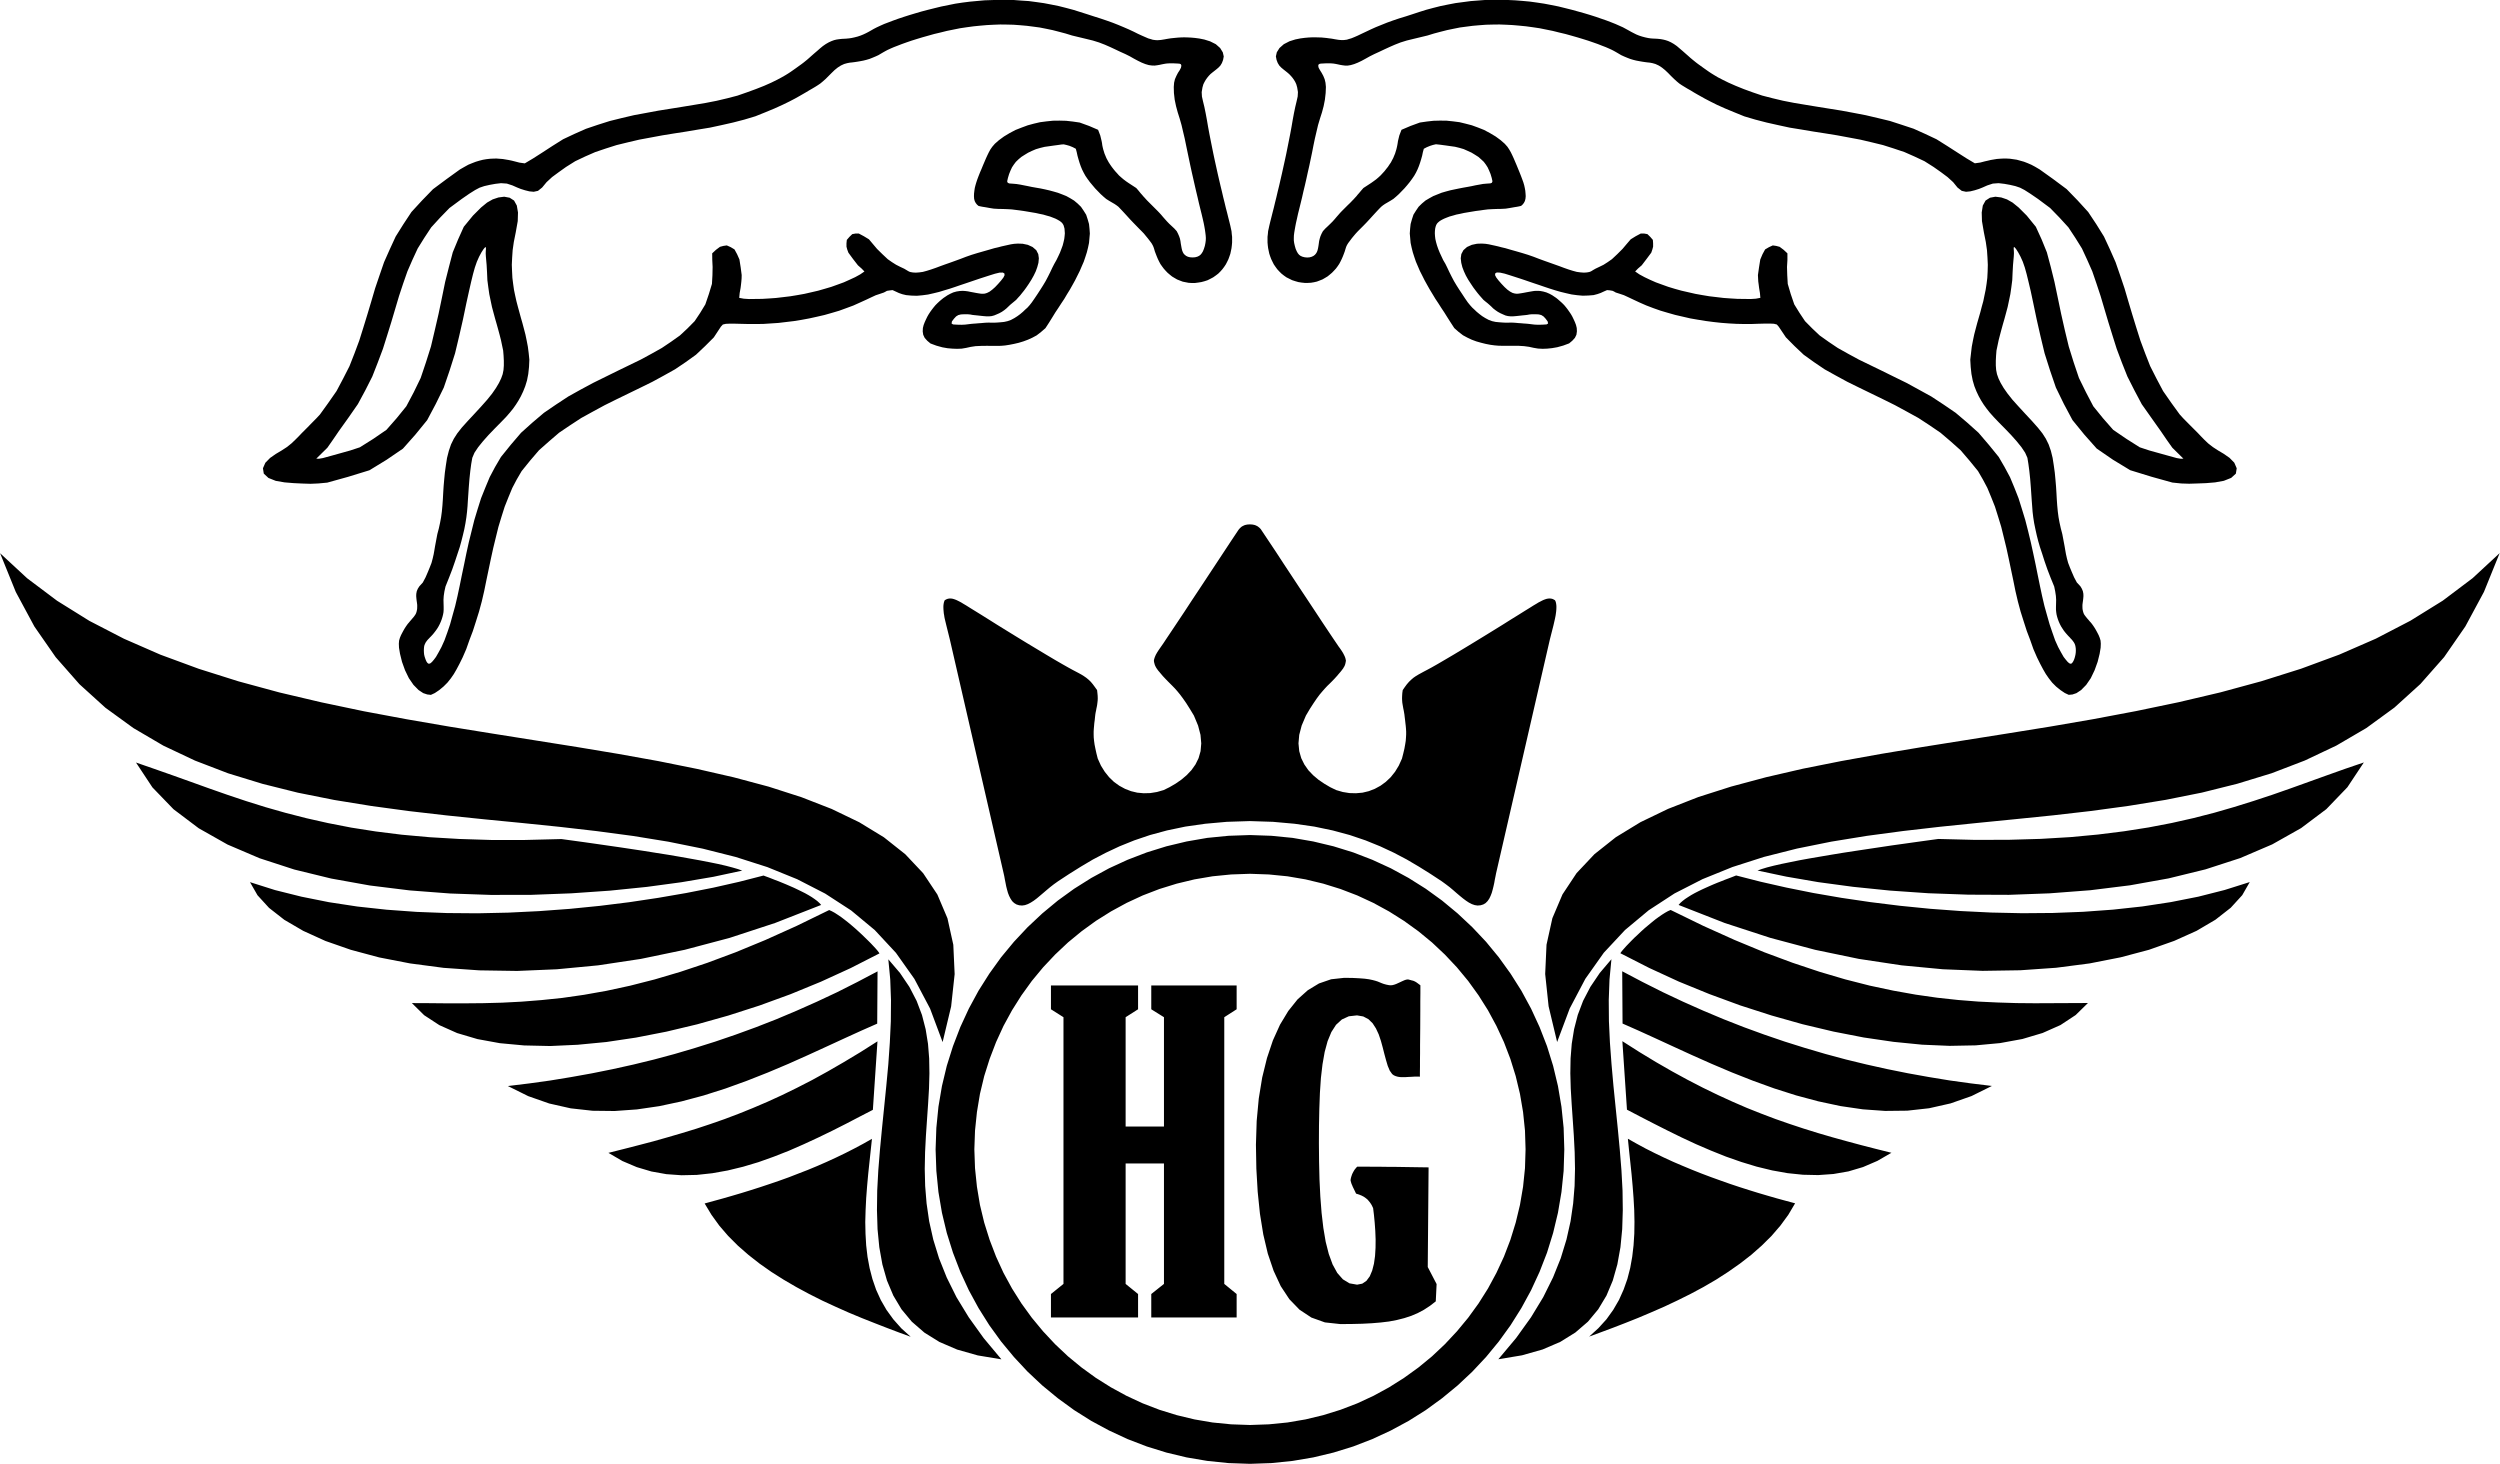 <svg version="1.2" xmlns="http://www.w3.org/2000/svg" viewBox="0 0 2993 1753" width="2993" height="1753">
	<title>test-svg</title>
	<style>
		.s0 { fill: #000000 } 
	</style>
	<path id="Layer" fill-rule="evenodd" class="s0" d="m1043.9 1363.4l-1.5 14-1.5 14.1-1.5 14.2-1.3 14.3-1.1 14.4-0.7 14.3-0.4 14.3 0.3 14.1 0.8 13.9 1.6 13.7 2.5 13.5 3.4 13.1 4.4 12.8 5.6 12.3 6.8 11.8 8.2 11.3 9.6 10.8 11.2 10.1-13.9-5.1-14.5-5.5-14.9-5.8-15.4-6.1-15.6-6.5-15.7-7-15.8-7.3-15.7-7.9-15.4-8.3-15.1-8.8-14.7-9.3-14.1-9.9-13.4-10.5-12.6-11-11.7-11.7-10.6-12.3-9.4-13-8.2-13.6 21.8-6 11.1-3.2 11.2-3.3 11.3-3.5 11.3-3.6 11.4-3.8 11.4-3.9 11.4-4.1 11.3-4.4 11.4-4.4 11.3-4.7 11.2-4.9 11.1-5.1 11-5.3 10.8-5.5 10.7-5.7zm6.6-116.7l-5.5 82-15.5 8-16.1 8.4-16.6 8.4-17.1 8.3-17.5 8.1-17.8 7.8-18.1 7.1-18.2 6.5-18.4 5.5-18.5 4.5-18.5 3.3-18.5 2-18.3 0.4-18.1-1.3-17.9-3.2-17.5-5.2-17.2-7.3-16.8-9.8 18.3-4.6 17.9-4.6 17.6-4.6 17.3-4.9 17.1-5 17-5.2 16.9-5.6 16.9-5.9 16.9-6.4 17.1-6.9 17.3-7.4 17.5-8 17.8-8.7 18.3-9.4 18.7-10.3 19.2-11.1 19.8-11.9zm0.1-83.8l-0.4 62.6-18.8 8.3-20.2 9.2-21.5 9.9-22.5 10.3-23.5 10.5-24.4 10.3-25.1 9.9-25.7 9.3-26.1 8.3-26.5 7.1-26.7 5.7-26.7 3.9-26.7 1.9-26.4-0.3-26.2-2.9-25.7-5.8-25.1-8.8-24.4-12.1 25.4-3.1 25.2-3.5 25-4.1 25-4.5 24.8-5 24.8-5.5 24.6-6 24.6-6.6 24.4-7.2 24.5-7.7 24.3-8.3 24.4-8.9 24.3-9.5 24.2-10.2 24.3-10.8 24.3-11.4 24.2-12.2zm2.3-21.5l-34.5 17.6-35.6 16.3-36.5 15-37 13.5-37.3 12-37.3 10.5-36.9 8.8-36.4 7.1-35.5 5.3-34.4 3.3-32.8 1.5-31.2-0.7-29.1-2.7-26.8-4.9-24.3-7.2-21.3-9.5-18.2-11.9-14.7-14.5 20.8 0.1 21.1 0.2h21.5l22-0.2 22.6-0.6 23.2-1.2 24-1.9 25-2.6 25.8-3.7 27-4.8 28.2-6.1 29.4-7.5 30.8-9.1 32.3-10.8 33.8-12.6 35.6-14.7 37.3-16.8 39.2-19.1 3.1 1.4 3.5 1.9 3.7 2.4 4 2.7 4.1 3.1 4.2 3.3 4.2 3.5 4.2 3.6 4.2 3.8 4 3.7 3.8 3.7 3.6 3.5 3.4 3.4 2.9 3.1 2.6 2.8 2.1 2.4 1.6 2.1zm60.6 66.1l-18.8-35.6-22.1-31.2-25.3-27.2-28.3-23.5-31.1-20.2-33.5-17.2-35.7-14.5-37.8-12.1-39.6-10-41-8.3-42.4-6.9-43.5-5.8-44.3-5.1-44.9-4.6-45.2-4.4-45.4-4.7-45.2-5.2-44.9-6.1-44.4-7.2-43.5-8.7-42.4-10.6-41.1-12.6-39.6-15.2-37.9-17.9-35.8-21-33.6-24.4-31.1-28.2-28.4-32.3-25.5-36.7-22.3-41.4-18.8-46.4 32.4 30 35.8 26.9 38.7 24.1 41.4 21.4 43.7 19.1 45.9 16.9 47.5 15 49 13.3 50.1 11.8 50.9 10.7 51.4 9.6 51.6 8.9 51.4 8.3 51 8.1 50.3 8 49.2 8.2 47.8 8.6 46.1 9.3 44.1 10.1 41.9 11.2 39.2 12.6 36.2 14.1 33 15.9 29.5 18 25.6 20.3 21.4 22.7 17 25.5 12.1 28.5 7 31.7 1.6 35.1-4.2 38.7-10.2 42.7zm-224.9-165.2l-34.5 7.4-38.3 6.5-41.5 5.6-44.2 4.5-46.2 3.2-47.6 1.8-48.6 0.1-48.8-1.7-48.5-3.7-47.7-5.9-46.2-8.3-44.2-10.8-41.5-13.5-38.4-16.4-34.5-19.5-30.2-22.8-25.2-26.1-19.7-29.8 22.2 7.7 21.9 7.7 21.8 7.8 21.7 7.8 22 7.7 22.4 7.5 23 7.2 23.9 6.8 24.9 6.4 26.2 5.9 27.7 5.4 29.3 4.6 31.2 3.9 33.3 3 35.5 2.1 38 1.2h40.7l43.6-1.1 13.2 1.8 13.8 1.9 14.1 2 14.5 2.1 14.6 2.1 29.2 4.4 14.3 2.3 14 2.2 13.5 2.3 12.9 2.3 12.2 2.2 11.3 2.2 10.3 2.1 9.1 2.1 8 2.1 6.5 1.9zm94.5 41.1l-55.2 21.6-54.6 17.9-53.6 14.2-52.5 10.9-51.1 7.7-49.4 4.7-47.5 2-45.3-0.7-42.8-3-40.1-5.3-37.1-7.2-33.9-9.1-30.4-10.6-26.6-12.1-22.6-13.2-18.3-14.3-13.8-15.1-9-15.7 30 9.5 31.6 7.9 32.9 6.6 34.1 5.2 35 3.8 35.8 2.6 36.3 1.4 36.7 0.3 36.8-0.8 36.8-1.8 36.6-2.7 36.1-3.6 35.4-4.4 34.6-5.2 33.6-5.8 32.4-6.4 30.9-7 29.2-7.5 2.9 1.1 3.3 1.2 3.6 1.4 4 1.6 4.3 1.6 4.4 1.8 4.6 1.9 9.2 4 4.6 2.2 4.5 2.2 4.4 2.2 4.1 2.3 3.8 2.3 3.5 2.4 3.1 2.3 2.6 2.4zm215.8 544l-28.3-4.7-24.7-7-21.2-9.1-18-11.2-15.1-13.1-12.3-14.8-9.8-16.4-7.6-18-5.5-19.3-3.7-20.6-2.1-21.6-0.7-22.7 0.3-23.5 1.3-24.2 2-24.8 2.4-25.2 2.6-25.6 2.6-25.8 2.4-25.8 1.8-25.8 1.2-25.5 0.2-25.3-0.9-24.7-2.3-24.2 14 16.4 11.2 16.6 8.7 16.8 6.4 16.9 4.4 17.1 2.8 17.4 1.4 17.5 0.3 17.9-0.5 18.2-1.1 18.5-1.3 18.8-1.3 19.2-1 19.6-0.4 20 0.5 20.4 1.7 20.9 3.1 21.4 4.9 21.9 6.9 22.4 9.2 23 11.7 23.6 14.7 24.1 17.8 24.8zm-77.9-277.1l2.5-25.3 4.2-24.8 5.8-24.2 7.4-23.5 8.8-22.9 10.2-22.1 11.6-21.4 12.9-20.4 14.1-19.6 15.4-18.6 16.4-17.5 17.6-16.5 18.6-15.4 19.5-14.1 20.5-12.9 21.3-11.6 22.2-10.2 22.9-8.8 23.5-7.3 24.2-5.8 24.8-4.3 25.3-2.5 25.8-0.9 25.7 0.9 25.3 2.5 24.8 4.3 24.2 5.8 23.6 7.3 22.8 8.8 22.2 10.2 21.3 11.6 20.5 12.9 19.5 14.1 18.6 15.4 17.6 16.5 16.5 17.5 15.3 18.6 14.1 19.6 12.9 20.4 11.6 21.4 10.2 22.1 8.9 22.9 7.3 23.5 5.8 24.2 4.2 24.8 2.6 25.3 0.8 25.8-0.8 25.7-2.6 25.3-4.2 24.8-5.8 24.2-7.3 23.6-8.9 22.9-10.2 22.1-11.6 21.3-12.9 20.5-14.1 19.5-15.3 18.6-16.5 17.6-17.6 16.5-18.6 15.3-19.5 14.2-20.5 12.9-21.3 11.5-22.2 10.3-22.8 8.8-23.6 7.3-24.2 5.8-24.8 4.2-25.3 2.6-25.7 0.9-25.8-0.9-25.3-2.6-24.8-4.2-24.2-5.8-23.5-7.3-22.9-8.8-22.2-10.3-21.3-11.5-20.5-12.9-19.5-14.2-18.6-15.3-17.6-16.5-16.4-17.6-15.4-18.6-14.1-19.5-12.9-20.5-11.6-21.3-10.2-22.1-8.8-22.9-7.4-23.6-5.8-24.2-4.2-24.8-2.5-25.3-0.9-25.7zm45.5 25.7l0.8 22.6 2.3 22.2 3.6 21.7 5.1 21.2 6.5 20.7 7.7 20.1 8.9 19.4 10.2 18.7 11.3 17.9 12.4 17.1 13.5 16.3 14.4 15.4 15.4 14.5 16.3 13.4 17.1 12.4 18 11.3 18.7 10.2 19.4 9 20 7.7 20.7 6.4 21.2 5.1 21.7 3.7 22.2 2.2 22.6 0.8 22.6-0.8 22.2-2.2 21.7-3.7 21.2-5.1 20.6-6.4 20.1-7.7 19.4-9 18.7-10.2 17.9-11.3 17.2-12.4 16.3-13.4 15.4-14.5 14.4-15.4 13.5-16.3 12.4-17.1 11.3-17.9 10.1-18.7 9-19.4 7.7-20.1 6.4-20.7 5.1-21.2 3.7-21.7 2.3-22.2 0.7-22.6-0.7-22.5-2.3-22.2-3.7-21.7-5.1-21.3-6.4-20.6-7.7-20.1-9-19.4-10.1-18.7-11.3-17.9-12.4-17.2-13.5-16.3-14.4-15.3-15.4-14.5-16.3-13.4-17.2-12.4-17.9-11.3-18.7-10.2-19.4-9-20.1-7.7-20.6-6.4-21.2-5.1-21.7-3.7-22.2-2.2-22.6-0.8-22.6 0.8-22.2 2.2-21.7 3.7-21.2 5.1-20.7 6.4-20 7.7-19.4 9-18.7 10.2-18 11.3-17.1 12.4-16.3 13.4-15.4 14.5-14.4 15.3-13.5 16.3-12.4 17.2-11.3 17.9-10.2 18.7-8.9 19.4-7.7 20.1-6.5 20.6-5.1 21.3-3.6 21.7-2.3 22.2zm792.9-6.8l10.7 5.8 10.9 5.5 11 5.3 11.1 5.1 11.2 4.8 11.3 4.7 11.3 4.5 11.4 4.3 11.4 4.1 11.3 4 11.4 3.8 11.3 3.6 11.3 3.5 11.2 3.3 11.1 3.2 11 3 10.8 2.9-8.1 13.7-9.5 13-10.6 12.3-11.7 11.6-12.6 11.1-13.4 10.4-14.1 9.9-14.6 9.4-15.1 8.8-15.5 8.3-15.7 7.8-15.7 7.4-15.8 6.9-15.6 6.6-15.3 6.1-15 5.8-14.5 5.4-13.8 5.1 11.1-10.1 9.7-10.7 8.1-11.3 6.9-11.9 5.5-12.3 4.5-12.7 3.4-13.2 2.4-13.4 1.6-13.7 0.9-14 0.2-14.1-0.3-14.2-0.8-14.3-1.1-14.4-1.3-14.3-1.5-14.3-1.5-14.1-1.4-13.9zm3.3-109.7l19.8 12 19.3 11.1 18.7 10.2 18.2 9.4 17.9 8.7 17.5 8 17.3 7.5 17.1 6.8 16.9 6.4 16.9 5.9 16.9 5.6 17 5.3 17.1 5 17.3 4.8 17.5 4.7 17.9 4.6 18.4 4.6-16.8 9.7-17.2 7.4-17.5 5.2-17.9 3.1-18.2 1.3-18.3-0.4-18.4-1.9-18.5-3.3-18.5-4.5-18.4-5.6-18.3-6.4-18-7.2-17.9-7.7-17.4-8.1-17.1-8.4-16.6-8.4-16.1-8.3-15.5-8.1-5.5-82zm3.7-83.9l24.3 12.2 24.2 11.4 24.3 10.8 24.3 10.2 24.2 9.5 24.4 8.9 24.3 8.3 24.5 7.7 24.5 7.2 24.5 6.6 24.7 6 24.7 5.5 24.8 5 25 4.5 25 4.1 25.2 3.5 25.4 3.1-24.4 12.1-25.1 8.8-25.7 5.8-26.1 2.9-26.5 0.3-26.7-1.9-26.7-3.9-26.7-5.7-26.5-7.1-26.1-8.3-25.7-9.3-25.1-9.9-24.3-10.3-23.6-10.5-22.5-10.3-21.5-9.9-20.2-9.2-18.8-8.3-0.4-62.6zm-25.5-35.9l1.6-2 2.1-2.4 2.5-2.8 3-3.1 3.3-3.4 3.6-3.6 3.9-3.6 4-3.8 4.1-3.7 4.3-3.6 4.2-3.5 4.2-3.4 4.1-3 3.9-2.7 3.8-2.4 3.4-1.9 3.2-1.4 39.2 19.1 37.3 16.8 35.5 14.7 33.9 12.6 32.3 10.8 30.8 9.1 29.4 7.5 28.2 6 26.9 4.8 25.9 3.7 24.9 2.7 24 1.9 23.3 1.1 22.5 0.7 22 0.2 21.5-0.1 21.1-0.1 20.9-0.1-14.7 14.4-18.2 12-21.4 9.5-24.2 7.2-26.8 4.9-29.1 2.7-31.2 0.6-32.9-1.4-34.3-3.4-35.5-5.2-36.4-7.1-37-8.8-37.2-10.5-37.3-12-37-13.6-36.5-14.9-35.6-16.4-34.5-17.6zm-76.7 107.8l-10.2-42.7-4.1-38.7 1.6-35.1 7-31.7 12.1-28.5 16.9-25.5 21.4-22.7 25.6-20.3 29.5-18 33-15.9 36.3-14.2 39.2-12.5 41.8-11.2 44.1-10.2 46.2-9.2 47.8-8.6 49.2-8.2 50.2-8 51-8.1 51.5-8.3 51.6-8.9 51.4-9.7 50.9-10.6 50.1-11.8 48.9-13.3 47.6-15 45.8-16.9 43.8-19.1 41.4-21.5 38.7-24 35.7-26.9 32.4-30-18.8 46.4-22.3 41.4-25.4 36.7-28.4 32.2-31.1 28.2-33.6 24.5-35.9 21-37.8 17.9-39.6 15.2-41.2 12.6-42.4 10.6-43.5 8.7-44.3 7.2-44.9 6.1-45.3 5.2-45.3 4.6-45.3 4.5-44.9 4.6-44.3 5.1-43.4 5.8-42.4 6.9-41.1 8.3-39.6 10-37.7 12.1-35.8 14.5-33.5 17.1-31 20.2-28.3 23.6-25.4 27.2-22.1 31.2-18.7 35.5zm244.9-207.1l6.6-2 7.9-2 9.2-2.1 10.3-2.1 11.3-2.3 12.1-2.2 12.9-2.2 13.5-2.3 14-2.3 14.3-2.2 14.6-2.2 14.7-2.2 14.6-2.2 14.4-2 14.2-2 13.7-1.9 13.2-1.8 43.6 1.1 40.7-0.1 38.1-1.1 35.5-2.1 33.2-3.1 31.2-3.9 29.4-4.6 27.6-5.3 26.2-5.9 24.9-6.4 23.9-6.9 23.1-7.2 22.4-7.4 22-7.7 43.4-15.6 21.9-7.8 22.3-7.6-19.7 29.7-25.2 26.2-30.2 22.7-34.6 19.5-38.3 16.4-41.6 13.5-44.1 10.8-46.3 8.3-47.6 5.9-48.6 3.7-48.8 1.8-48.5-0.2-47.7-1.7-46.2-3.2-44.1-4.5-41.6-5.6-38.3-6.6-34.5-7.3zm-97.4 40.6l2.6-2.3 3.1-2.4 3.5-2.3 3.8-2.4 4.1-2.3 4.3-2.2 4.5-2.2 4.6-2.1 4.7-2.1 4.6-2 4.6-1.9 4.4-1.7 4.2-1.7 4-1.5 3.7-1.4 3.3-1.3 2.8-1.1 29.3 7.5 30.9 7 32.3 6.5 33.6 5.8 34.6 5.1 35.5 4.4 36.1 3.6 36.6 2.7 36.7 1.8 36.9 0.8 36.7-0.3 36.3-1.4 35.8-2.6 35-3.8 34.1-5.2 32.9-6.5 31.5-8 30.1-9.5-9 15.7-13.8 15.1-18.3 14.3-22.6 13.3-26.7 12-30.3 10.7-33.9 9-37.1 7.3-40.1 5.2-42.9 3-45.2 0.7-47.5-1.9-49.4-4.7-51.1-7.7-52.5-10.9-53.6-14.3-54.6-17.8-55.2-21.6zm-196.6 520.9l17.8-24.8 14.7-24.2 11.7-23.6 9.2-22.9 6.9-22.5 4.9-21.9 3.1-21.3 1.7-20.9 0.5-20.5-0.4-20-1-19.6-1.3-19.2-1.3-18.8-1.1-18.5-0.5-18.2 0.3-17.8 1.4-17.6 2.8-17.4 4.4-17.1 6.4-16.9 8.7-16.7 11.2-16.6 14-16.5-2.3 24.2-0.9 24.8 0.2 25.2 1.2 25.6 1.9 25.7 2.3 25.9 2.6 25.7 2.6 25.6 2.4 25.3 2 24.8 1.3 24.2 0.3 23.5-0.7 22.6-2.1 21.7-3.7 20.5-5.5 19.4-7.5 17.9-9.9 16.5-12.3 14.8-15.1 13-18 11.2-21.2 9.1-24.7 7-28.3 4.7zm-46.1-517.8l-3.4-0.5-3.5-1.2-3.5-1.8-3.5-2.3-3.6-2.7-3.8-3.1-3.9-3.3-4-3.5-4.3-3.6-4.6-3.5-4.8-3.5-13.4-8.8-13.9-8.7-14.6-8.6-15.4-8.1-16.5-7.7-17.5-7.1-18.9-6.4-20.4-5.5-22-4.6-23.7-3.4-25.7-2.3-27.8-0.9-27.7 0.9-25.7 2.3-23.8 3.4-22 4.6-20.3 5.5-18.9 6.4-17.6 7.1-16.4 7.7-15.5 8.1-14.5 8.6-13.9 8.7-13.4 8.8-4.9 3.5-4.5 3.5-4.3 3.6-4.1 3.5-3.9 3.3-3.7 3.1-3.6 2.7-3.6 2.3-3.5 1.8-3.4 1.2-3.5 0.5-3.5-0.3-3.2-1-2.8-1.7-2.4-2.3-1.9-2.9-1.7-3.3-1.4-3.6-1.1-3.9-1-4-0.8-4.1-0.8-4-0.7-3.9-0.8-3.6-64.4-280-4.2-16.9-1.9-7.9-0.4-2-0.3-2.1-0.4-2.2-0.2-2.2-0.2-2.3-0.1-2.2v-2.2l0.2-2 0.3-1.8 0.5-1.7 0.6-1.4 1.4-0.8 1.5-0.7 1.6-0.4 1.7-0.2 1.8 0.1 1.8 0.3 1.9 0.6 1.9 0.7 1.9 0.9 2 1 2.1 1.1 2.6 1.6 3.4 2 4.6 2.9 6 3.7 7.6 4.7 8.8 5.5 10 6.3 11 6.8 11.7 7.2 12.1 7.4 12.3 7.4 11.8 7.1 10.6 6.3 9 5.2 6.9 3.9 5.1 2.8 4 2.1 3.4 1.8 3.1 1.7 2.9 1.8 2.9 2 2.8 2.3 2.7 2.6 2.5 3 2.5 3.4 2.5 3.5 0.4 3.6 0.3 3.2 0.1 3-0.1 2.7-0.3 2.6-0.3 2.4-0.4 2.3-0.5 2.3-0.4 2.3-0.5 2.3-0.4 2.4-0.3 2.6-0.4 4-0.5 3.7-0.6 6.8-0.2 3.4v3.5l0.1 3.7 0.4 4 0.6 4.4 1 5 1.2 5.5 1.6 6.3 3.8 8.4 4.6 7.4 5.2 6.5 5.8 5.6 6.4 4.6 6.8 3.7 7.2 2.8 7.5 1.8 7.7 0.7 7.9-0.2 8-1.3 8-2.3 7.1-3.5 7.2-4.2 6.8-4.7 6.4-5.4 5.7-6 4.9-6.9 3.7-7.5 2.4-8.4 0.8-9.3-0.9-10.2-2.9-11.1-5-12-4.9-8.1-4.3-6.8-3.9-5.6-3.5-4.7-3.2-3.9-3-3.4-2.9-3-5.5-5.5-2.9-3-3.1-3.3-3.3-3.9-0.8-1-0.9-1-0.8-1-0.8-1.1-0.7-1-0.7-1.1-0.6-1.1-0.6-1.2-0.5-1.3-0.8-3-0.2-1.7 0.2-1.4 0.4-1.4 0.5-1.5 1.2-2.8 1.6-2.8 1.8-2.8 2.7-3.9 2.6-3.7 4.3-6.5 5.9-8.8 15.4-23.1 8.9-13.6 9.5-14.3 19.4-29.4 9.5-14.4 8.9-13.5 8.2-12.3 0.8-1.1 0.8-0.9 0.9-0.9 0.9-0.8 1-0.8 2.4-1.2 1.2-0.5 2.8-0.6 1.5-0.1 1.6-0.1 1.6 0.1 1.5 0.1 1.5 0.3 1.3 0.3 1.3 0.5 1.2 0.6 1.1 0.6 2 1.6 0.9 0.9 0.8 0.9 0.7 1.1 17.2 25.8 9.4 14.4 19.4 29.4 9.5 14.3 9 13.6 8.1 12.3 7.2 10.8 5.9 8.8 4.4 6.5 2.5 3.7 1 1.3 1.8 2.6 1.8 2.8 0.8 1.4 1.4 2.8 0.6 1.4 0.5 1.5 0.6 2.8-0.3 1.7-0.3 1.5-0.4 1.5-0.5 1.3-0.6 1.2-0.7 1.1-0.6 1.1-0.8 1-0.8 1.1-1.6 2-0.9 1-3.3 3.9-3 3.3-2.9 3-2.8 2.8-2.8 2.7-2.8 3-3 3.4-3.3 3.9-3.5 4.7-3.8 5.6-4.4 6.8-4.8 8.1-5.1 12-2.9 11.1-0.9 10.2 0.9 9.3 2.4 8.4 3.7 7.5 4.8 6.9 5.7 6 6.4 5.4 6.9 4.7 7.1 4.2 7.2 3.5 7.9 2.3 8 1.3 7.9 0.2 7.8-0.7 7.5-1.8 7.2-2.8 6.8-3.7 6.3-4.6 5.9-5.6 5.2-6.5 4.5-7.4 3.8-8.4 1.6-6.3 1.3-5.5 0.9-5 0.7-4.4 0.3-4 0.2-3.7v-3.5l-0.2-3.4-0.3-3.4-0.4-3.4-0.4-3.7-0.5-4-0.3-2.6-0.4-2.4-0.4-2.3-0.5-2.3-0.8-4.6-0.4-2.4-0.2-2.6-0.1-2.7 0.1-3 0.2-3.2 0.5-3.6 2.4-3.5 2.5-3.4 2.6-3 2.7-2.6 2.7-2.3 2.9-2 3-1.8 3.1-1.7 3.3-1.8 4-2.1 5.2-2.8 6.9-3.9 8.9-5.2 10.7-6.3 11.8-7.1 12.2-7.4 12.1-7.4 11.7-7.2 11-6.8 10-6.3 8.9-5.5 7.5-4.7 6-3.7 4.6-2.9 3.4-2 2.6-1.6 2.2-1.1 1.9-1 1.9-0.9 1.9-0.7 1.9-0.6 1.9-0.3 1.8-0.1 1.7 0.2 1.6 0.4 1.4 0.7 1.4 0.8 0.7 1.4 0.5 1.7 0.3 1.8 0.2 2v2.2l-0.1 2.2-0.2 2.3-0.6 4.4-0.4 2.1-0.4 2-1.8 7.9-4.3 16.9-64.4 280-0.7 3.6-0.8 3.9-0.7 4-0.9 4.1-1 4-1.1 3.9-1.4 3.6-1.6 3.3-2 2.9-2.3 2.3-2.8 1.7-3.3 1zm-136.9 132.8l-7.5-1.3-9.8 1.1-8.3 3.8-7 6.4-5.6 8.7-4.5 10.9-3.5 12.9-2.6 14.8-1.9 16.3-1.2 17.9-0.7 19.1-0.4 20.2-0.1 21.1 0.2 21.9 0.5 21.3 1 20.5 1.5 19.5 2.1 18 2.8 16.6 3.7 14.6 4.6 12.6 5.6 10.2 6.7 7.6 7.9 4.8 9.1 1.6 6.2-1.2 5-3.4 4-5.4 2.9-6.9 2.1-8.2 1.3-9.2 0.6-9.8 0.1-10.1-0.4-10.2-0.7-9.8-0.9-9.3-1-8.2-0.5-1-0.6-1.3-0.7-1.4-1-1.6-1.1-1.6-1.4-1.7-1.6-1.8-2-1.6-2.3-1.6-2.7-1.4-3-1.2-3.5-1.1-0.6-1.2-0.6-1.3-0.6-1.2-1.2-2.5-0.6-1.2-0.6-1.3-0.5-1.3-0.6-1.3-0.5-1.4-0.8-3 0.1-1.4 0.3-1.5 0.4-1.5 1-3 0.7-1.5 0.8-1.5 0.8-1.4 0.9-1.4 2-2.4 1-1h9l8.4 0.1h7.8l7.3 0.1 6.9 0.1h6.7l19.2 0.3 6.5 0.1 6.6 0.1 7 0.1-1 119.3 10.6 20.4-1 20.7-7 5.4-7.2 4.7-7.5 4-7.8 3.3-8.3 2.7-8.7 2.2-9.4 1.8-10 1.2-10.7 0.9-11.6 0.6-12.6 0.3-13.5 0.1-18.4-2-16.2-5.8-14.2-9.4-12.2-12.6-10.3-15.6-8.5-18.3-7-20.7-5.4-22.9-4-24.8-2.7-26.3-1.6-27.6-0.5-28.7 0.9-28.5 2.5-26.9 4.1-25.1 5.7-23.2 7.1-21.2 8.5-18.8 9.9-16.4 11.1-13.9 12.3-11 13.4-8.1 14.5-5 15.5-1.7 9.9 0.1 8.1 0.4 6.6 0.5 5.2 0.7 4.3 0.9 3.4 0.9 2.8 0.9 4.8 2 2.5 0.9 2.9 0.8 3.5 0.7 2 0.1 2.1-0.2 2.2-0.6 2.2-0.8 4.4-2 2.1-1 2-0.9 1.9-0.8 1.8-0.5 1.6-0.2 1.4 0.2 1.2 0.4 1 0.2 0.9 0.3 0.9 0.2 0.8 0.2 0.9 0.3 0.9 0.4 1 0.5 1.2 0.7 1.4 1 1.6 1.2 1.9 1.4v9.5l-0.1 10v10.4l-0.1 21.2-0.1 10.5-0.1 10v9.5l-0.1 8.7v7.7l-0.1 6.6v5.3l-2.9-0.1h-2.9l-3 0.2-6.1 0.3-3 0.2h-3l-2.8-0.1-2.7-0.4-2.5-0.7-2.3-1-2-1.5-2.9-4.1-2.4-5.7-2-6.7-2-7.4-2-7.9-2.2-8-2.6-7.7-3.3-7.1-4-6.2-5-4.9zm-373.9-37.1h104.3v28.5l-14.9 9.5v130.9h45.9v-130.9l-15.2-9.5v-28.5h102.2v28.5l-14.8 9.5v319.3l14.8 12.1v28.1h-102.2v-28.1l15.2-12.1v-144.2h-45.9v144.2l14.9 12.1v28.1h-104.3v-28.1l15-12.1v-319.3l-15-9.5zm-392.8-791.3l-2.3 2.5-3.7 5.6-4.8 7.3-10.4 10.4-11 10.4-12.4 8.9-12.6 8.5-13.6 7.6-13.6 7.4-14.2 7-14.2 6.9-14.4 7-14.3 7.1-14 7.6-14 7.7-13.3 8.7-13.2 8.9-12.1 10.4-12 10.6-10.7 12.5-10.1 12.5-5.9 10.1-5.3 10.1-4.6 11.1-4.5 11.3-3.8 12-3.7 12.2-3.1 12.6-3.1 12.7-2.8 12.8-5.4 25.8-2.6 12.8-2.9 12.5-3.3 12.2-3.7 11.8-3.7 11.5-4.1 10.8-3.8 10.8-4.3 9.9-3.8 7.7-3.5 6.6-3.3 5.7-3.6 5.2-4 5-4.7 4.7-5.2 4.3-5.2 3.5-4.7 2.2-4.4-0.5-4.8-1.6-5.6-3.7-6.1-6.2-5.5-8-4.6-9.5-3.6-10-2.4-9.7-1.2-7.2-0.2-4.8 0.3-3.8 1-3.4 1.3-3.1 1.4-2.7 1.4-2.6 1.3-2.3 1.4-2.2 1.3-1.9 1.3-1.8 1.4-1.6 1.3-1.6 1.4-1.6 1.6-1.9 1.7-2 1.2-1.7 0.9-1.4 0.6-1.4 0.6-2 0.5-2.6 0.1-2.6v-2.3l-0.3-2.5-0.4-2.8-0.3-2.7-0.2-2.6 0.1-2.7 0.6-3.2 1.3-3 1.8-2.8 4.1-4.5 3.3-6.2 2.9-6.7 2.2-5.4 2-5.1 1.4-5.2 1.2-5.2 0.8-4.5 0.8-4.8 1.5-8 1.3-6.9 1.8-6.8 1.5-6.9 1.2-6.5 0.9-6.7 0.7-7.4 0.5-7.2 0.4-7.4 0.5-8.1 0.7-8.2 0.8-8.3 1.2-8.7 1.4-9 2.2-8.6 2.6-7.6 3.3-6.7 4.1-6.4 5.4-6.9 7.1-7.9 8.2-8.8 8.1-8.8 7.1-8 5.8-7.2 4.7-6.8 3.6-6.1 2.6-5.4 1.8-5 1-5 0.4-5.4v-5.7l-0.3-6.1-0.5-6.1-2.6-12.4-1.6-6.3-1.7-6.3-1.8-6.5-1.9-6.6-1.9-7-1.9-7.1-1.6-7.6-1.6-7.7-1.2-8.4-1.1-8.4-0.4-9.2-0.5-9-0.5-5.6-0.4-4.6-0.2-3.6 0.1-3.1 0.2-2.5-0.1-1.7-0.8-0.2-1.9 2.2-2.6 4-2.8 5.2-2.7 6.1-2.4 6.9-2.2 7.9-2.2 9-2.6 11.4-3.2 14.5-4 19.2-4.6 20.2-4.9 20.5-6.5 20.5-7 20.5-9.6 19.6-10.3 19.4-14.1 17.3-14.9 16.8-19.5 13.3-20.6 12.6-25.7 7.9-24.8 6.9-10.7 1-9.3 0.4-9.7-0.3-10.5-0.5-10.9-0.9-10.5-1.8-8.8-3.5-5.6-5.2-1-6.4 2.9-6.6 5.7-5.8 6.9-4.8 6.9-4.1 6.3-4.1 5.5-4.4 4.7-4.5 4.1-4.1 3.6-3.8 7.1-7.1 3.5-3.6 6.9-7 4.1-4.4 9.8-13.6 10.1-14.5 7.9-14.9 7.6-14.9 6-15.3 5.7-15.3 4.9-15.6 4.8-15.6 4.7-15.7 4.6-15.7 5.3-15.6 5.4-15.7 6.8-15.3 7.1-15.4 9.2-14.7 9.7-14.7 12.6-13.7 13.2-13.6 16.4-12.2 15.8-11.4 5.6-3.2 4.5-2.5 4.4-1.8 4.4-1.7 4.3-1.3 4.3-1.1 4.1-0.7 4.2-0.5 4-0.2 4-0.1 7.6 0.6 7.2 1.2 3.3 0.7 3.6 0.9 5.8 1.5 6.4 0.9 9.9-5.9 10.5-6.7 12.6-8.2 12.9-8.1 13.6-6.4 13.8-6.1 14.2-4.8 14.2-4.5 14.5-3.6 14.5-3.4 14.6-2.7 14.5-2.7 14.4-2.3 14.3-2.3 14-2.3 13.8-2.3 13.3-2.6 12.7-3 12.3-3.2 11.2-3.9 10.7-3.9 9.9-3.9 8.6-3.8 7.1-3.5 5.6-3 4.2-2.4 3.4-2.1 2.9-1.9 3-2.1 3.4-2.4 3.6-2.6 3.2-2.3 2.5-1.9 4.2-3.4 2.4-2.1 2.8-2.5 3.3-2.9 3.4-2.9 3.4-3 3.4-2.8 3.6-2.5 3.5-2 3.3-1.5 3-1.1 2.8-0.7 2.7-0.4 2.4-0.3 2.3-0.2 2.1-0.1 2-0.1 2-0.2 2.1-0.2 2.6-0.4 3.3-0.7 3.9-1 3.6-1.2 3.2-1.3 3-1.4 3.1-1.6 3.2-1.8 3.3-1.9 3.5-1.8 4.5-2.1 4.5-2 5.3-2 5.5-2.1 6.1-2.2 6.3-2.1 6.9-2.2 7-2.1 7.5-2.2 7.6-2 8-2 8.2-2 16.8-3.4 8.6-1.3 8.7-1.1 8.7-0.8 8.8-0.8 8.7-0.3 8.8-0.3 8.6 0.1 8.8 0.1 9.1 0.7 9.1 0.6 9.1 1.2 9.1 1.3 8.9 1.7 8.9 1.8 8.7 2.2 8.6 2.3 8.3 2.6 8.2 2.6 8 2.6 7.9 2.5 7.4 2.5 7.3 2.6 6.6 2.6 6.7 2.8 6 2.6 6 2.8 5 2.5 4.8 2.2 3.9 1.7 3.7 1.6 2.8 0.8 2.6 0.8 1.5 0.2 1.6 0.2 1.5 0.1h1.4l1.5-0.1 1.4-0.1 1.6-0.2 1.8-0.3 1.9-0.3 2.1-0.4 2.4-0.4 2.6-0.4 2.8-0.3 3-0.3 3.2-0.3 3.5-0.2 3.7-0.1 3.9 0.1 4.3 0.2 4.6 0.4 5.3 0.7 6 1.2 7 2.2 6.8 3.4 5.2 4.6 3.2 5.2 1.1 4.9-0.8 4.2-1.4 3.7-1.9 3.1-2.3 2.4-2.5 2.1-2.4 1.9-2.3 1.8-2.3 1.9-2 2.1-1.9 2.3-1.7 2.4-1.5 2.6-1.4 2.8-1.1 3.9-0.9 5.5 0.3 5.3 1.3 5.8 1.6 6.6 1.6 7.8 1.5 8.1 1.4 8.2 1.5 8.1 1.6 8.1 1.6 8 1.6 7.9 1.7 8 3.4 15.4 1.7 7.4 1.7 7.3 1.7 7 1.6 6.9 1.6 6.4 1.5 6.3 1.5 5.7 1.4 5.7 1.3 5.1 1.2 4.9 0.7 3.3 0.7 3.2 0.3 3.4 0.4 3.4v6.7l-0.3 3.4-0.4 3.4-0.7 3.4-0.7 3.3-1.1 3.2-1.2 3.3-1.5 3.1-1.6 3.1-2 3-2.1 2.8-2.4 2.7-2.6 2.6-2.9 2.2-3.1 2.2-3.4 1.8-3.4 1.7-3.7 1.2-3.8 1-3.8 0.6-3.8 0.5h-3.8l-3.7-0.2-3.6-0.7-3.5-0.7-3.4-1.3-3.3-1.3-3.1-1.8-3-1.8-2.7-2.2-2.6-2.2-2.4-2.5-2.3-2.6-2-2.7-1.9-2.7-1.6-3-1.5-3.1-1.3-3.1-1.2-3.1-1.1-2.9-0.8-2.8-0.8-2.4-1-2.2-1.4-2.4-2.1-2.8-2.4-3.1-2.4-2.9-2.2-2.7-2.5-2.6-3-3-3.4-3.5-3.8-3.9-3.9-4.1-3.9-4.3-3.4-3.7-2.7-2.9-2.1-2.2-1.8-1.9-2.1-1.6-2.5-1.7-3.1-1.8-3.4-2-3.5-2.2-3.3-2.8-3.3-3-3.2-3.3-3.4-3.5-3.2-3.8-3.1-3.7-2.8-3.8-2.6-3.8-2.1-3.8-1.9-3.8-1.6-3.9-1.4-4-1.3-4.3-1.2-4.3-0.9-4.2-1.1-4.1-3.6-1.9-3.9-1.6-3.5-1-3.5-0.8-2.9 0.2-2.7 0.4-2.9 0.4-3.1 0.4-5.6 0.8-5.7 0.8-5.3 1.3-5.1 1.5-4.7 2-4.6 2.2-4.1 2.5-4.1 2.6-3.4 2.9-3.1 3-2.4 3.2-2.2 3.3-1.8 3.9-1.7 4.2-1.4 4.7-0.9 4 0.7 1.7 1.8 0.8 4.2 0.3 4.6 0.4 4.4 0.7 4.5 0.9 4.6 0.9 4.8 1 5.1 0.9 5.2 0.9 5.3 1.1 5.2 1.2 5.2 1.4 5.2 1.5 5 1.9 5 2 4.7 2.6 4.6 2.8 4.3 3.6 4 3.9 3.2 4.7 3 4.8 1.8 5.5 1.6 5.6 0.6 5.7 0.4 5.7-1 11.2-1.2 5.7-1.4 5.6-1.8 5.6-1.9 5.6-2.4 5.5-2.4 5.6-5.6 11.2-3.1 5.6-3.1 5.5-3.4 5.5-3.3 5.6-3.6 5.4-3.5 5.4-3.6 5.4-3.5 5.7-4.1 6.6-4.3 6.6-5.2 4.5-5.3 4.1-5.2 2.8-5.3 2.4-5.4 2-5.6 1.7-5.6 1.3-5.6 1.1-5.2 0.8-4.8 0.4-4.7 0.1h-5.4l-6.5-0.1-7.1 0.1-6.7 0.3-5.9 0.9-5.5 1.2-5.3 0.9-5.5 0.2-5.5-0.2-5.8-0.5-6.3-1.1-7.2-2-7-2.6-3.8-3.2-3.1-3.4-1.8-3.8-0.6-4 0.2-4.1 0.9-3.6 1.3-3.4 1.6-3.5 1.5-3.1 1.6-2.8 1.9-2.9 2.1-2.9 2.1-2.7 2.1-2.5 2.5-2.5 2.7-2.5 2.4-2 2-1.6 2.1-1.4 2.5-1.7 3.3-1.8 3.7-1.7 3.9-1.1 3.9-0.6 3.5-0.2 3.1 0.2 3.2 0.4 3.4 0.7 3.3 0.6 3.1 0.6 3 0.5 2.7 0.4 2.4 0.1 2.4-0.2 2.6-0.8 3-1.5 3.2-2.4 3.4-3 3.7-3.9 3.5-4 2.8-3.6 1.4-2.8-0.2-2.1-1.9-1.1-4 0.1-5.4 1.3-6.1 1.9-11.8 3.8-17.7 6-6 2-6.1 2.1-6.3 2.1-6.4 1.9-6.5 2-6.6 1.6-6.6 1.5-6.7 0.9-6.6 0.6-6.7-0.2-6.3-0.6-4.6-1.1-4-1.4-3.9-1.8-3.7-1.7-3.4 0.4-3.3 0.5-1.8 1-1.9 1-4.7 1.6-5.1 1.7-5.4 2.5-5.7 2.7-7.7 3.5-8 3.6-8.4 3.1-8.5 3.1-8.8 2.6-8.8 2.5-9.1 2.1-9.1 2-9.2 1.7-9.3 1.5-18.4 2.2-18.2 1.2-8.9 0.1h-8.8l-8.5-0.2-7.9-0.2h-6.7l-4.1 0.2zm19.6-31.9l5.5 1 6.2 0.4 7.8-0.1 8.1-0.1 8.3-0.5 8.3-0.6 8.5-1 8.4-1 8.5-1.4 8.4-1.5 8.3-1.9 8.2-1.9 8-2.3 7.8-2.3 7.5-2.7 7.4-2.7 6.9-3.1 6.7-3.1 6-3.3 5.1-3.5-3.4-3.5-4.4-3.9-5.9-7.6-5.5-7.5-1.4-3.8-0.9-3.4v-4.1l0.4-4 3.1-3.6 3.4-3.3 3.8-0.7h4.1l6 3.2 6.1 3.7 4.8 5.7 4.9 5.8 6.4 6.3 6.4 6 5 3.5 4.9 3.1 5.1 2.6 4.7 2.2 2.7 1.6 2 1.2 1.3 0.7 1.5 0.5 2.9 0.5 3.5 0.2 4.1-0.3 4.3-0.6 4.8-1.3 5.1-1.6 5.5-1.9 5.6-2.1 5.8-2.1 6-2.1 6.1-2.2 6.3-2.3 6.5-2.5 6.6-2.3 6.8-2.1 14-4 6.5-1.9 4.4-1 4.1-1.1 4-0.9 7.2-1.6 3.9-0.6 4.6-0.3 5.7 0.2 6.2 1.3 5.7 2.6 4.4 3.8 2.4 4.7 0.7 5-0.5 5.4-1.4 5.2-1.8 5-2.4 5-2.8 5-3.1 4.9-3 4.4-2.7 3.7-2.5 3.1-2.3 2.9-2.4 2.6-2.3 2.6-2.4 2-2.3 1.9-2.4 2-2.2 2.1-2.3 2.2-2.6 2.1-2.9 2-3.1 1.7-3.2 1.4-2.9 1.2-3 0.8-3 0.3h-3.2l-3.6-0.3-3.9-0.4-3.6-0.4-3-0.3-2.7-0.3-2.6-0.5-3.2-0.3h-3.9l-4.1 0.2-3.2 0.8-2.6 1.6-2.6 2.8-2.4 3.2-0.4 2.5 1.8 1.1 5.4 0.3 4.9 0.1 4.1-0.2 3.4-0.4 3.2-0.4 3.1-0.3 3.1-0.2 3.2-0.3 3.2-0.2 3.1-0.3 2.9-0.2 3.1-0.1 3.2 0.1h3.6l3.7-0.2 3.8-0.3 4-0.4 4.1-0.9 4.2-1.5 4.1-2.2 3.6-2.3 3.4-2.5 3.3-2.8 2.7-2.6 2.6-2.3 2.6-2.9 2.6-3.3 3.4-4.9 3.5-5.2 3.3-5.1 3.3-5.2 3.1-5.2 2.9-5.5 2.6-5.2 2.4-5.1 2.4-4.7 2.6-4.6 2.2-4.5 2.1-4.5 1.6-4.2 1.6-4.3 1-3.9 0.9-3.9 0.4-3.4 0.3-3.4-0.4-5.6-0.6-2.2-0.6-2-0.8-1.3-0.8-1.2-1.4-1.3-1.6-1.2-2.4-1.4-2.5-1.3-3.3-1.3-3.4-1.3-4-1.1-4.1-1.2-4.4-0.9-4.5-1-4.8-0.8-4.7-0.8-4.8-0.8-4.9-0.7-9.6-1.2-5.2-0.3-5.4-0.2-5.4-0.1-5.4-0.3-4.5-0.7-3.3-0.6-2.8-0.5-2.7-0.4-2.6-0.5-2.5-0.6-1.8-1.6-1.5-1.9-1.2-2.3-0.7-2.7-0.2-3.1 0.1-3.2 0.4-3.4 0.5-3.3 0.8-3.2 1-3.4 1.2-3.6 1.5-4 1.7-4.3 1.9-4.4 1.8-4.4 1.8-4.2 1.7-4 1.7-3.7 1.7-3.5 1.8-3.3 2.3-3.3 3.1-3.6 4.9-4.3 6-4.4 6.8-4.1 7-3.7 7.4-2.9 7.3-2.7 7.4-2 7.3-1.7 7.7-1 7.7-0.8 7.9-0.1 7.9 0.2 8 0.9 8.3 1.2 11.3 4.1 10.7 4.6 2.6 6.8 1.6 6.6 0.5 2.6 0.3 2.4 0.5 2.4 0.6 2.5 1.6 5.2 1.1 2.6 1.1 2.7 1.4 2.6 1.5 2.7 1.7 2.6 1.8 2.6 2 2.6 2.1 2.6 2.3 2.5 2.3 2.6 2.7 2.4 2.7 2.3 2.9 2.2 3.2 2.2 9.2 6 2.7 3.1 2.5 3.1 1.7 1.9 1.6 1.9 1.6 1.7 1.6 1.8 1.6 1.7 12.5 12.5 2 2.1 2.1 2.3 2.1 2.5 2.3 2.6 2.5 2.8 2.6 2.7 6.2 5.8 2.8 3.1 1.6 3.1 1.3 3 1 2.9 0.6 2.9 0.4 3 1 5.6 0.6 2.5 0.8 2.1 1 1.8 1.4 1.5 1.7 1.3 2.1 1 2.5 0.6 2.9 0.2 3.1-0.2 2.7-0.7 2.1-1 1.7-1.3 1.5-1.8 1.4-2.3 1.2-3 1.1-3.5 0.7-3.5 0.4-3.1 0.1-2.9-0.2-3-0.4-3.3-0.5-3.6-0.7-4-0.8-4.1-1.2-5.3-1.3-5.5-1.6-6.4-1.6-6.5-1.6-7-1.7-7.1-1.7-7.4-1.7-7.5-1.8-7.9-1.7-7.8-3.4-16.2-1.7-8.2-1.7-8.3-1.9-8-1.9-8.1-2.2-7.7-2.4-7.6-2-7.4-1.6-7.7-0.9-7.9-0.2-7.3 0.4-5.1 1-4.2 1.7-3.9 1.9-3.7 2.1-3.2 1.5-2.9 0.5-2.4-0.5-1.7-1.4-0.7-1.9-0.2-2-0.1-1.9-0.1-2-0.1h-4.1l-2.2 0.1-2.3 0.2-2.4 0.4-2.6 0.5-2.7 0.6-2.9 0.5-3.1 0.4-3.3-0.1-3.7-0.5-4.1-1.2-4.3-1.7-4.5-2.2-4.7-2.5-5.1-2.9-5.4-2.7-6-2.7-5.9-2.8-6.2-2.9-6.4-2.8-7-2.7-7.4-2.3-8.2-2-16.6-4-7.8-2.4-7.9-2.1-7.8-2-7.7-1.6-7.6-1.5-7.5-1-7.8-1-7.9-0.7-8.1-0.6-8-0.2-7.9-0.1-8 0.3-7.9 0.4-8.1 0.7-8 0.8-8.1 1.1-8.1 1.2-15.8 3.2-7.6 1.9-7.6 1.8-14.2 4-6.6 2-6.4 2-5.8 2-5.6 2-4.9 1.9-4.7 1.8-3.7 1.6-3.5 1.6-2.5 1.3-2.5 1.4-3.1 1.8-3.2 1.9-3.5 1.6-3.6 1.5-3.5 1.4-3.7 1.1-3.6 0.9-3.6 0.7-3.5 0.6-3.3 0.5-3.1 0.4-2.9 0.3-3.1 0.6-3.6 1-3.9 1.8-3.9 2.5-3.7 3-3.5 3.4-7.3 7.3-3.4 3-2.9 2.4-2.8 1.9-3 1.9-3.7 2.2-4 2.3-4 2.4-3.8 2.2-4 2.3-5 2.8-6.5 3.4-8.2 4-9.9 4.5-11.1 4.6-11.7 4.7-13.3 4-13.5 3.5-13.7 3.1-13.9 3-14.1 2.3-14.2 2.4-14.2 2.2-14.2 2.3-28 5.2-13.6 3.2-13.5 3.3-12.9 4.1-12.7 4.3-12.1 5.3-11.8 5.6-11 6.9-8.7 6.2-8 5.9-6.6 6.1-5.3 6.4-5 4-5.1 1.1-5.2-0.5-5.2-1.3-5.1-1.6-4.5-1.8-5.4-2.4-6.7-2.2-7-0.5-6.8 0.8-6.7 1.2-6.6 1.5-5.6 1.9-5.3 2.8-7 4.4-9.1 6.3-14.6 10.8-11.2 11.5-10.7 11.7-8.3 12.6-7.9 12.7-6.3 13.6-6 13.8-5.1 14.6-4.9 14.8-9.2 31-5 16.1-5.1 16.2-6.2 16.5-6.5 16.6-8.4 16.6-8.9 16.5-11.4 16.4-11.3 15.8-7.1 10.4-6.7 9.6-7.1 7-6.2 6.1 3.2 0.1 4.7-0.8 10.6-2.9 22.2-6.2 11.5-3.8 15.9-10 15.9-10.9 12.2-13.9 11.6-14.3 8.9-16.8 8.3-17.1 6.3-18.7 6-19 4.6-19.5 4.5-19.5 4-19.2 3.9-19.1 4.5-17.8 4.6-17.6 6.4-15.5 6.8-15.1 11-13.4 9.7-9.7 7.2-5.9 6.7-3.8 6.9-2.3 6.9-0.9 6.5 1.2 5.3 3.4 3.3 6 1.4 8.3-0.3 10.3-2.4 13.5-2.3 11.5-1.4 9.8-0.6 8.9-0.4 8.6 0.3 7.9 0.4 7.8 0.9 7.2 1 7.1 1.4 6.7 1.5 6.8 1.7 6.5 3.6 13.2 1.9 6.6 1.8 6.8 1.8 6.9 1.5 7.2 1.4 7.3 1 7.7 0.8 7.9-0.4 8.7-0.9 8.4-1.5 7.7-2.1 6.9-2.5 6.3-2.7 5.7-2.9 5.2-3.1 4.9-3.3 4.7-3.8 4.7-4.7 5.4-6.4 6.6-7.5 7.6-7.1 7.4-6.5 7.3-5.9 7.3-4.4 6.6-2.6 6.1-1.3 7.4-1.1 8.3-1 9.5-0.8 10-0.6 8.8-0.5 7.3-0.4 6.6-0.6 6.7-0.8 6.7-1.1 7-1.4 7.3-1.7 7.2-1.8 7.1-1.9 6.9-2.7 8.1-2.8 8.5-3.5 10.1-3.9 10.1-4.2 10.5-1.3 5.9-0.8 5.3-0.3 4.7 0.1 4.4 0.1 4.1v3.4l-0.2 3-0.5 2.7-0.7 2.8-0.9 2.9-1.1 2.9-1.3 2.9-1.4 2.7-1.5 2.5-1.6 2.3-1.6 2.1-1.5 1.9-1.5 1.7-1.4 1.5-1.3 1.3-1.2 1.3-1.1 1.1-1 1.2-0.9 1.2-0.9 1.3-0.7 1.5-0.7 1.6-0.4 1.8-0.2 2.1-0.1 2.4 0.1 2.4 0.2 2.3 0.5 2.3 0.7 2.2 0.8 2.2 0.8 1.8 1 1.5 1.1 1 1.2 0.2 1.6-0.6 1.9-1.7 2.2-2.6 2.4-3.2 3.2-5.6 3.4-6.3 3.6-8 3.4-9.4 3.3-9.7 3-10.9 3.1-11.1 2.8-12 2.6-12.2 2.6-12.8 2.7-12.8 2.7-13.2 2.9-13.2 6.6-26.6 4-13.2 4.1-13 5.1-12.7 5.2-12.5 6.4-12.1 7.1-12.1 11.7-14.5 12.4-14.5 13.6-12.2 13.8-11.7 14.5-9.9 14.6-9.6 14.9-8.3 14.9-8 29.2-14.4 14-6.8 13.8-6.7 12.7-6.9 12.5-7 11-7.4 10.7-7.6 9-8.4 8.6-8.7 6.6-9.9 6.2-10.2 4.2-12.3 3.7-12.2 0.6-10.3 0.2-10-0.4-8.4-0.1-7.9 4.5-4.2 4.8-3.6 4.1-1.1 4.1-0.6 4.7 2.1 4.5 2.7 3.1 5.7 2.8 6.3 1.5 9.5 1.2 9.2-0.1 4-0.3 3.7-0.4 3.7-0.5 4-1.1 6.1zm1238.7 31l-4.1-0.2h-6.7l-7.9 0.2-8.5 0.3h-8.8l-8.9-0.2-9.1-0.5-9.1-0.7-9.2-1-9.2-1.2-9.3-1.5-9.2-1.6-18.2-4.2-8.8-2.5-8.8-2.6-8.5-3-8.4-3.2-8-3.5-7.7-3.6-5.7-2.7-5.4-2.5-5.1-1.7-4.7-1.5-1.9-1.1-1.8-0.9-3.3-0.6-3.4-0.3-3.7 1.6-3.9 1.8-4 1.4-4.6 1.2-6.3 0.5-6.7 0.2-6.6-0.6-6.7-0.9-6.6-1.5-6.6-1.6-6.5-1.9-6.4-2-6.3-2.1-6.1-2.1-6-2-5.9-2-5.8-2-6-2-11.8-3.8-6.1-1.9-5.4-1.2-4-0.2-1.9 1.1-0.2 2.1 1.5 2.9 2.7 3.5 3.5 4 3.7 3.9 3.4 3.1 3.2 2.3 3 1.6 2.6 0.7 2.5 0.3 2.3-0.2 2.7-0.4 3-0.5 3.1-0.6 3.3-0.6 3.4-0.6 3.2-0.5 3.1-0.1 3.5 0.1 3.9 0.7 3.9 1.1 3.7 1.6 3.3 1.8 2.5 1.7 2.1 1.4 2 1.6 2.4 2.1 2.7 2.4 2.5 2.5 2.1 2.5 2.1 2.7 2.1 3 1.9 2.8 1.6 2.8 1.5 3.1 1.6 3.5 1.3 3.4 0.9 3.7 0.2 4-0.6 4.1-1.8 3.7-3.1 3.4-3.8 3.2-7 2.6-7.2 2-6.3 1.1-5.8 0.6-5.5 0.2-5.5-0.3-5.3-0.9-5.5-1.2-5.9-0.8-6.7-0.4h-18.9l-4.8-0.1-4.8-0.4-5.2-0.7-5.6-1.1-5.6-1.4-5.6-1.6-5.4-2-5.3-2.5-5.2-2.8-5.3-4.1-5.1-4.5-4.3-6.6-4.2-6.6-3.5-5.6-3.6-5.4-3.5-5.5-3.6-5.4-3.3-5.5-3.4-5.6-3.1-5.5-3.1-5.6-2.8-5.6-2.8-5.5-4.8-11.2-1.9-5.6-1.8-5.6-1.4-5.6-1.2-5.6-0.5-5.7-0.5-5.6 0.4-5.7 0.6-5.6 1.6-5.7 1.8-5.5 3-4.8 3.2-4.7 4-3.9 4.3-3.6 4.6-2.7 4.7-2.6 10-4 5.2-1.5 5.2-1.4 5.2-1.1 5.3-1.1 5.2-1 5.1-0.9 4.8-0.9 4.6-1 4.5-0.8 4.4-0.8 4.6-0.4 4.2-0.3 1.8-0.7 0.7-1.8-0.9-4-1.4-4.7-1.7-4.1-1.8-3.9-2.2-3.4-2.4-3.2-3.1-2.9-3.4-3-4.1-2.6-4.1-2.5-4.6-2.1-4.7-2.1-5.1-1.5-5.3-1.3-5.7-0.8-5.6-0.8-3.1-0.4-2.9-0.4-2.7-0.3-2.9-0.3-3.5 0.8-3.5 1.1-3.9 1.6-3.6 1.9-1.1 4-0.9 4.3-1.2 4.3-1.3 4.2-1.4 4-1.6 3.9-1.9 3.9-2.1 3.7-2.6 3.8-2.8 3.8-3.1 3.8-3.2 3.7-3.4 3.5-3.2 3.3-3.3 3-3.3 2.8-3.5 2.2-3.4 2-3.1 1.8-2.5 1.7-2.1 1.7-1.8 1.8-2.1 2.2-2.7 2.9-3.4 3.7-3.9 4.3-3.9 4.2-3.7 3.8-6.5 6.5-2.5 2.7-2.2 2.6-2.4 2.9-4.5 6-1.4 2.3-1 2.2-0.8 2.5-0.8 2.7-1.1 3-1.2 3.1-1.3 3-1.5 3.1-1.6 3-1.9 2.8-2 2.7-2.3 2.5-2.4 2.5-2.6 2.2-2.7 2.2-3 1.8-3.1 1.8-3.3 1.3-3.4 1.3-3.5 0.8-3.6 0.6-3.7 0.2h-3.8l-3.8-0.4-3.8-0.6-3.8-1.1-3.7-1.2-6.8-3.4-3.1-2.2-2.9-2.3-2.6-2.6-2.4-2.6-2.1-2.9-2-2.9-1.6-3.2-1.5-3.1-1.2-3.2-1.1-3.3-0.7-3.3-0.7-3.4-0.4-3.3-0.3-3.4v-6.8l0.4-3.4 0.3-3.4 0.7-3.1 0.7-3.3 1.2-5 1.3-5.1 1.4-5.6 1.5-5.8 1.5-6.3 1.6-6.4 1.6-6.9 1.7-6.9 3.4-14.8 3.4-15.4 1.7-7.9 3.2-16 1.6-8.1 1.5-8.1 1.4-8.2 1.5-8.1 1.6-7.7 1.6-6.7 1.3-5.8 0.3-5.3-0.9-5.5-1.1-3.9-1.3-2.8-1.5-2.5-1.8-2.5-1.9-2.2-2-2.1-2.2-1.9-4.8-3.8-2.5-2.1-2.3-2.4-1.9-3.1-1.4-3.7-0.8-4.2 1.1-4.9 3.2-5.1 5.2-4.6 6.8-3.5 7-2.2 6-1.2 5.3-0.7 4.6-0.4 4.3-0.2h3.9l3.7 0.1 3.5 0.1 3.2 0.3 3 0.3 2.8 0.4 2.6 0.3 2.4 0.4 2.1 0.4 1.9 0.3 1.8 0.3 1.6 0.2 1.4 0.1 1.5 0.1h1.4l1.5-0.1 3.2-0.4 2.5-0.8 2.8-0.8 3.7-1.5 3.9-1.7 4.8-2.3 5.1-2.4 5.9-2.8 6-2.7 13.4-5.4 7.2-2.6 7.4-2.5 7.9-2.4 8-2.6 8.2-2.7 8.3-2.6 8.6-2.3 8.7-2.2 8.9-1.8 8.9-1.7 18.2-2.4 18.2-1.4 8.8-0.1 8.6-0.1 8.8 0.3 8.7 0.4 8.8 0.7 8.7 0.8 8.7 1.2 8.6 1.3 8.4 1.6 8.5 1.7 8.1 2 8 2 7.6 2.1 7.5 2.1 7 2.1 6.9 2.2 6.3 2.2 6.1 2.1 5.5 2.1 5.3 2.1 9 4 3.5 1.9 3.3 1.8 3.2 1.8 3.1 1.6 3 1.5 3.2 1.3 3.7 1.2 3.8 1 3.3 0.7 2.6 0.4 2.1 0.2 4 0.2 2.1 0.1 2.3 0.2 2.4 0.3 2.7 0.5 2.8 0.7 3 1 3.3 1.5 3.5 2 3.6 2.5 6.8 5.8 3.4 3 3.3 2.9 2.8 2.5 2.4 2 4.2 3.4 2.5 1.9 3.2 2.3 3.6 2.6 3.4 2.4 3 2.1 2.9 1.9 3.4 2.1 4.2 2.5 5.6 2.9 7.1 3.5 8.6 3.8 9.9 4 10.7 3.9 11.2 3.8 12.4 3.2 12.6 3 13.3 2.6 13.8 2.3 14 2.3 14.3 2.3 14.4 2.3 14.5 2.7 14.6 2.8 14.5 3.4 14.5 3.5 14.2 4.6 14.2 4.7 13.8 6.2 13.6 6.4 12.9 8.1 12.6 8.1 10.5 6.7 9.9 5.9 6.4-0.9 5.8-1.5 3.6-0.8 3.3-0.8 7.2-1.2 3.8-0.3 3.8-0.2h4l4 0.2 4.2 0.6 4.1 0.6 8.6 2.4 4.4 1.7 4.4 1.9 4.5 2.4 5.6 3.3 15.8 11.3 16.4 12.2 13.2 13.6 12.6 13.8 9.7 14.6 9.2 14.8 7.1 15.3 6.8 15.4 5.4 15.6 5.3 15.7 4.6 15.7 4.7 15.7 4.8 15.6 4.9 15.5 5.7 15.3 6 15.3 7.6 15 7.9 14.9 10.1 14.5 9.8 13.5 4.1 4.5 6.9 7 10.6 10.6 3.6 3.8 4.1 4.2 4.7 4.5 5.5 4.3 6.3 4.1 6.9 4.1 6.9 4.8 5.7 5.8 2.9 6.7-1 6.4-5.6 5.1-8.8 3.5-10.5 1.9-10.9 0.9-10.5 0.4-9.6 0.3-9.4-0.3-10.7-1.1-24.8-6.9-25.7-7.9-20.6-12.5-19.5-13.4-14.9-16.8-14.1-17.3-10.3-19.3-9.6-19.7-7-20.5-6.5-20.5-4.9-20.4-4.6-20.3-4-19.1-3.1-14.6-2.7-11.4-2.2-9-2.2-7.9-2.4-6.9-2.7-6-2.8-5.2-2.6-4.1-1.9-2.2-0.8 0.2-0.1 1.7 0.2 2.6 0.1 3-0.2 3.7-0.4 4.5-0.5 5.6-0.5 9-0.4 9.2-1.1 8.5-1.2 8.3-1.6 7.7-1.6 7.6-1.9 7.1-1.9 7-1.9 6.6-1.8 6.5-1.7 6.4-1.6 6.2-2.6 12.4-0.5 6.2-0.3 6v5.7l0.4 5.4 1 5 1.8 5.1 2.6 5.4 3.6 6.1 4.7 6.7 5.8 7.3 7.1 7.9 8.1 8.8 8.2 8.8 7.1 8 5.4 6.8 4.1 6.4 3.3 6.7 2.7 7.7 2.1 8.5 1.4 9 1.2 8.7 0.8 8.4 0.7 8.2 0.5 8 0.4 7.4 0.5 7.2 0.7 7.4 0.9 6.8 1.2 6.5 1.5 6.8 1.8 6.9 1.3 6.9 1.5 8 0.8 4.7 0.8 4.5 1.2 5.3 1.4 5.1 2 5.2 2.2 5.3 2.9 6.7 3.3 6.2 4.2 4.5 1.7 2.8 1.3 3.1 0.6 3.1 0.1 2.8-0.2 2.5-0.3 2.7-0.4 2.8-0.3 2.5v2.3l0.1 2.6 0.5 2.6 0.6 2 0.6 1.5 0.9 1.4 1.3 1.7 1.6 2 1.6 1.8 1.4 1.7 1.4 1.5 1.3 1.6 1.3 1.8 1.3 1.9 1.4 2.2 1.3 2.3 1.4 2.6 1.4 2.7 1.3 3.2 1 3.3 0.3 3.8-0.2 4.8-1.2 7.3-2.4 9.6-3.6 10-4.6 9.6-5.5 8-6.1 6.2-5.6 3.7-4.8 1.6-4.4 0.4-4.7-2.2-5.2-3.5-5.2-4.2-4.7-4.7-4-5.1-3.6-5.2-3.3-5.7-3.5-6.6-3.8-7.7-4.3-9.9-3.8-10.8-4.1-10.8-3.7-11.5-3.7-11.7-3.3-12.3-2.9-12.4-2.6-12.9-2.7-12.8-2.7-12.9-2.8-12.9-3.1-12.7-3.1-12.6-3.7-12.1-3.8-12.1-4.5-11.3-4.6-11.1-5.3-10-5.9-10.2-10.1-12.4-10.7-12.5-12-10.7-12.1-10.3-13.2-9-13.3-8.7-14-7.7-14-7.6-14.3-7.1-14.4-7-14.2-6.9-14.2-7-13.6-7.4-13.5-7.5-12.7-8.6-12.4-8.9-11-10.4-10.3-10.4-4.9-7.3-3.7-5.5-2.3-2.6zm-16.7-36.8l-1-6.1-0.5-4-0.5-3.7-0.2-3.6-0.2-4.1 1.3-9.2 1.5-9.4 2.7-6.4 3.1-5.7 4.6-2.7 4.6-2.1 4.1 0.6 4.1 1.1 4.8 3.6 4.5 4.2v7.9l-0.5 8.4 0.3 10 0.6 10.3 3.6 12.2 4.2 12.3 6.3 10.2 6.6 9.9 8.6 8.7 8.9 8.4 10.7 7.6 11 7.4 12.5 7 12.7 6.9 13.8 6.7 14 6.8 14.6 7.2 14.7 7.2 14.8 8.1 14.9 8.2 14.6 9.6 14.5 9.9 13.8 11.7 13.6 12.2 12.4 14.5 11.8 14.5 7 12.1 6.5 12.1 5.2 12.5 5 12.7 4.1 13.1 4 13.1 3.4 13.3 3.2 13.3 2.9 13.2 2.8 13.2 2.6 12.9 2.6 12.7 2.6 12.2 2.8 12 3.1 11.1 3.1 10.9 3.3 9.7 3.3 9.4 3.6 8 3.4 6.3 3.2 5.6 2.5 3.2 2.2 2.6 1.9 1.7 1.5 0.6 1.3-0.2 1-1 1-1.5 0.9-1.8 0.8-2.2 0.6-2.2 0.5-2.3 0.3-2.3 0.1-2.4-0.1-2.4-0.3-2.1-0.4-1.8-0.6-1.6-0.8-1.5-0.9-1.3-0.9-1.2-1-1.2-1.1-1.1-1.1-1.3-1.3-1.3-1.4-1.5-1.5-1.7-1.6-1.9-1.6-2.1-1.5-2.3-1.6-2.5-1.4-2.7-1.3-2.9-1.1-2.9-0.9-2.9-0.7-2.8-0.4-2.7-0.3-3v-3.4l0.1-4.1 0.1-4.4-0.3-4.7-0.8-5.3-1.2-5.9-4.3-10.5-3.9-10.1-3.5-10.1-2.7-8.5-2.7-8.1-2-6.9-1.8-7.1-1.6-7.2-1.5-7.3-1.1-7-0.8-6.7-0.5-6.7-0.5-6.6-0.5-7.3-0.6-8.8-0.8-10-1-9.5-1.1-8.3-1.2-7.4-2.7-6.1-4.4-6.6-5.9-7.3-6.5-7.3-7.1-7.4-7.5-7.6-6.3-6.6-4.8-5.4-3.7-4.7-3.4-4.7-3.1-4.9-2.9-5.2-2.7-5.7-2.5-6.3-2-6.9-1.5-7.7-0.9-8.4-0.5-8.7 0.9-7.9 0.9-7.7 1.4-7.3 1.5-7.2 1.8-6.9 1.8-6.8 3.8-13.2 1.7-6.6 1.8-6.5 1.4-6.8 1.4-6.7 1.1-7.1 0.9-7.2 0.4-7.8 0.2-7.9-0.4-8.6-0.6-8.9-1.4-9.8-2.3-11.5-2.3-13.5-0.3-10.3 1.3-8.3 3.3-6 5.3-3.4 6.5-1.2 7 0.9 6.8 2.3 6.7 3.8 7.3 5.9 9.7 9.7 10.9 13.4 6.9 15.1 6.3 15.5 4.7 17.6 4.4 17.8 4 19.1 4 19.2 4.4 19.5 4.7 19.5 5.9 19 6.3 18.7 8.4 17.1 8.8 16.8 11.6 14.3 12.2 13.9 16 10.9 15.8 10 11.5 3.8 22.3 6.2 10.5 2.9 4.8 0.8 3.2-0.1-6.2-6.1-7.1-7-6.8-9.6-7.1-10.4-11.2-15.8-11.5-16.3-8.8-16.6-8.4-16.6-6.6-16.6-6.2-16.5-5.1-16.2-5-16.1-9.2-31-4.9-14.8-5-14.6-6.1-13.8-6.3-13.6-7.9-12.7-8.3-12.6-10.7-11.7-11.2-11.5-14.5-10.8-9.2-6.3-6.9-4.4-5.4-2.8-5.6-1.9-6.5-1.5-6.7-1.2-6.9-0.8-6.9 0.5-6.7 2.2-5.4 2.4-4.5 1.8-5.1 1.6-5.3 1.3-5.1 0.5-5.1-1.1-5.1-4-5.2-6.4-6.7-6.1-7.9-5.9-8.8-6.2-10.9-6.9-11.9-5.6-12-5.3-12.8-4.3-12.9-4.1-13.5-3.3-13.6-3.2-13.9-2.6-14-2.6-14.2-2.3-14.2-2.2-14.2-2.4-14.2-2.3-13.8-3-13.8-3.1-13.5-3.5-13.2-3.9-11.8-4.8-11.1-4.6-9.8-4.4-8.2-4.1-6.5-3.4-5-2.8-4.1-2.3-3.8-2.2-3.9-2.4-4.1-2.3-3.6-2.2-3.1-1.9-2.8-1.9-2.9-2.4-3.3-3-3.7-3.6-3.6-3.7-3.6-3.4-3.7-3-3.9-2.5-3.9-1.8-3.5-1-3.1-0.6-3-0.3-3.1-0.4-3.3-0.5-3.4-0.6-3.7-0.7-3.6-0.9-3.6-1.1-3.6-1.4-3.6-1.5-3.5-1.6-3.2-1.9-3.1-1.8-2.5-1.4-2.5-1.3-3.5-1.6-3.7-1.6-4.7-1.8-4.8-1.9-5.7-2-5.8-2-6.4-2-6.6-2-7-2-7.2-2-7.6-1.8-7.6-1.9-15.8-3.2-8.1-1.2-8-1.1-8.1-0.8-8-0.7-8-0.4-7.9-0.3-7.9 0.1-8 0.2-8.1 0.6-8 0.7-7.7 1-7.6 1-7.5 1.5-7.7 1.6-7.9 2-7.9 2.1-7.8 2.4-16.6 4-8.2 2-7.4 2.3-6.9 2.7-6.4 2.8-6.3 2.9-5.9 2.8-5.9 2.7-5.4 2.7-5.2 2.9-4.6 2.5-4.6 2.2-4.3 1.7-4.1 1.2-3.6 0.6h-3.4l-3.1-0.4-2.9-0.5-2.7-0.6-2.5-0.5-2.5-0.4-2.3-0.2-2.2-0.1h-4.1l-1.9 0.1-2 0.1-1.9 0.1-1.9 0.2-1.5 0.8-0.5 1.6 0.5 2.4 1.6 2.9 2 3.2 2 3.7 1.6 3.9 1 4.2 0.5 5.1-0.3 7.3-0.9 7.9-1.5 7.7-2 7.5-2.4 7.5-2.3 7.7-3.8 16.2-1.7 8.2-1.6 8.2-3.4 16.2-1.8 7.9-1.7 7.8-1.7 7.5-1.8 7.4-1.6 7.1-1.7 7-1.6 6.5-1.6 6.4-1.2 5.5-1.2 5.3-0.8 4.1-0.7 4-0.6 3.6-0.4 3.3-0.1 3v2.9l0.4 3.1 0.8 3.5 1 3.5 1.3 3 1.3 2.3 1.5 1.8 1.7 1.3 2.2 1 2.7 0.7 3 0.3 2.9-0.2 2.6-0.7 2.1-1 1.7-1.3 1.3-1.5 1.1-1.8 0.8-2.1 0.6-2.5 0.5-2.8 0.4-2.8 0.4-3 0.7-2.9 0.9-2.9 1.3-3 1.6-3 2.9-3.2 3.1-2.9 3-2.9 2.7-2.7 2.5-2.8 2.2-2.6 2.2-2.5 2-2.3 2-2.1 7.4-7.4 1.8-1.7 1.7-1.7 1.6-1.7 1.7-1.7 1.6-1.8 1.6-1.7 1.5-1.9 1.7-1.9 2.5-3 2.8-3.2 9.2-6 3.1-2.2 3-2.2 2.7-2.3 2.6-2.4 2.4-2.6 2.3-2.5 2-2.6 2.1-2.6 1.7-2.6 1.8-2.6 1.4-2.7 1.4-2.6 1.1-2.7 1.1-2.6 1.6-5.2 0.6-2.5 0.5-2.4 0.4-2.3 0.4-2.7 1.6-6.6 2.6-6.8 10.8-4.6 11.2-4.1 8.3-1.2 8-0.9 7.9-0.2 7.9 0.1 7.7 0.8 7.7 1 7.4 1.8 7.3 1.9 7.4 2.7 7.3 2.9 7.1 3.8 6.7 4 6 4.4 4.9 4.3 3.2 3.6 2.2 3.3 1.9 3.3 1.7 3.5 1.7 3.7 1.7 4 1.8 4.2 3.6 8.8 1.7 4.3 1.5 4 1.3 3.6 1 3.4 0.7 3.2 0.6 3.3 0.3 3.4 0.2 3.2-0.3 3.1-0.7 2.7-1.2 2.3-1.5 1.9-1.8 1.6-2.5 0.6-2.6 0.5-2.6 0.4-2.8 0.5-3.4 0.6-4.5 0.7-5.3 0.3-5.5 0.1-5.3 0.2-5.3 0.3-4.8 0.6-4.8 0.7-4.8 0.6-9.6 1.6-4.7 0.8-4.5 1-4.5 0.9-4.1 1.2-4 1.1-3.4 1.3-3.2 1.3-2.6 1.3-2.4 1.4-1.5 1.2-1.4 1.3-0.9 1.2-0.7 1.3-0.7 2-0.5 2.2-0.3 2.8-0.1 2.8 0.2 3.4 0.4 3.4 0.9 3.9 1.1 3.9 1.5 4.3 1.7 4.2 4.2 9 2.7 4.6 2.3 4.7 2.4 5.1 2.6 5.2 2.9 5.5 3.1 5.2 3.3 5.2 3.4 5.1 3.4 5.2 3.4 4.9 2.7 3.3 2.6 2.9 2.5 2.3 2.7 2.6 3.4 2.8 3.3 2.5 3.7 2.3 4.1 2.2 4.1 1.5 4.1 0.9 4 0.4 3.9 0.3 3.6 0.2h3.6l3.3-0.1 3 0.1 2.9 0.2 3.1 0.3 3.2 0.2 3.2 0.3 3.2 0.2 3 0.3 3.2 0.4 3.4 0.4 4.1 0.2 4.9-0.1 5.4-0.3 1.9-1.1-0.5-2.4-2.4-3.3-2.5-2.7-2.7-1.7-3.1-0.8-4.2-0.2h-3.8l-3.2 0.3-2.7 0.5-2.6 0.3-3.1 0.3-3.6 0.4-3.8 0.4-3.7 0.3h-3.2l-3-0.3-2.9-0.7-3-1.3-3.1-1.4-3.1-1.7-2.9-2-2.7-2.1-2.2-2.2-2.3-2.1-2.3-2-2.4-1.9-2.4-2-4.6-5.2-2.4-2.9-2.4-3.1-2.7-3.6-3-4.5-3.2-4.9-2.8-5-2.3-5-1.9-5-1.3-5.2-0.6-5.4 0.7-5 2.5-4.7 4.3-3.8 5.8-2.6 6.2-1.3 5.6-0.2 4.6 0.3 3.9 0.6 3.6 0.8 3.7 0.8 3.9 0.9 4.2 1.1 4.3 1 6.5 1.9 7.1 2 6.9 2 6.8 2.1 6.6 2.3 6.5 2.5 6.3 2.3 6.2 2.2 11.8 4.2 5.6 2.1 5.4 1.9 5.1 1.6 4.8 1.3 4.4 0.6 4 0.3 3.5-0.2 2.9-0.5 1.5-0.5 1.4-0.7 1.9-1.2 2.8-1.6 4.6-2.2 5.1-2.5 5-3.2 5-3.5 6.4-6 6.3-6.3 4.9-5.8 4.9-5.7 6-3.7 6-3.2h4.1l3.9 0.7 3.4 3.3 3.1 3.6 0.3 4v4.1l-0.9 3.4-1.3 3.8-5.6 7.5-5.8 7.6-4.5 3.9-3.4 3.5 5.1 3.5 6.1 3.3 6.7 3.2 6.8 3 7.4 2.7 7.5 2.7 7.9 2.4 7.9 2.2 16.6 3.8 8.4 1.5 8.4 1.4 8.5 1 8.4 1 8.4 0.6 8.3 0.5 8 0.1 7.9 0.1 6.2-0.4 5.4-1z"/>
</svg>